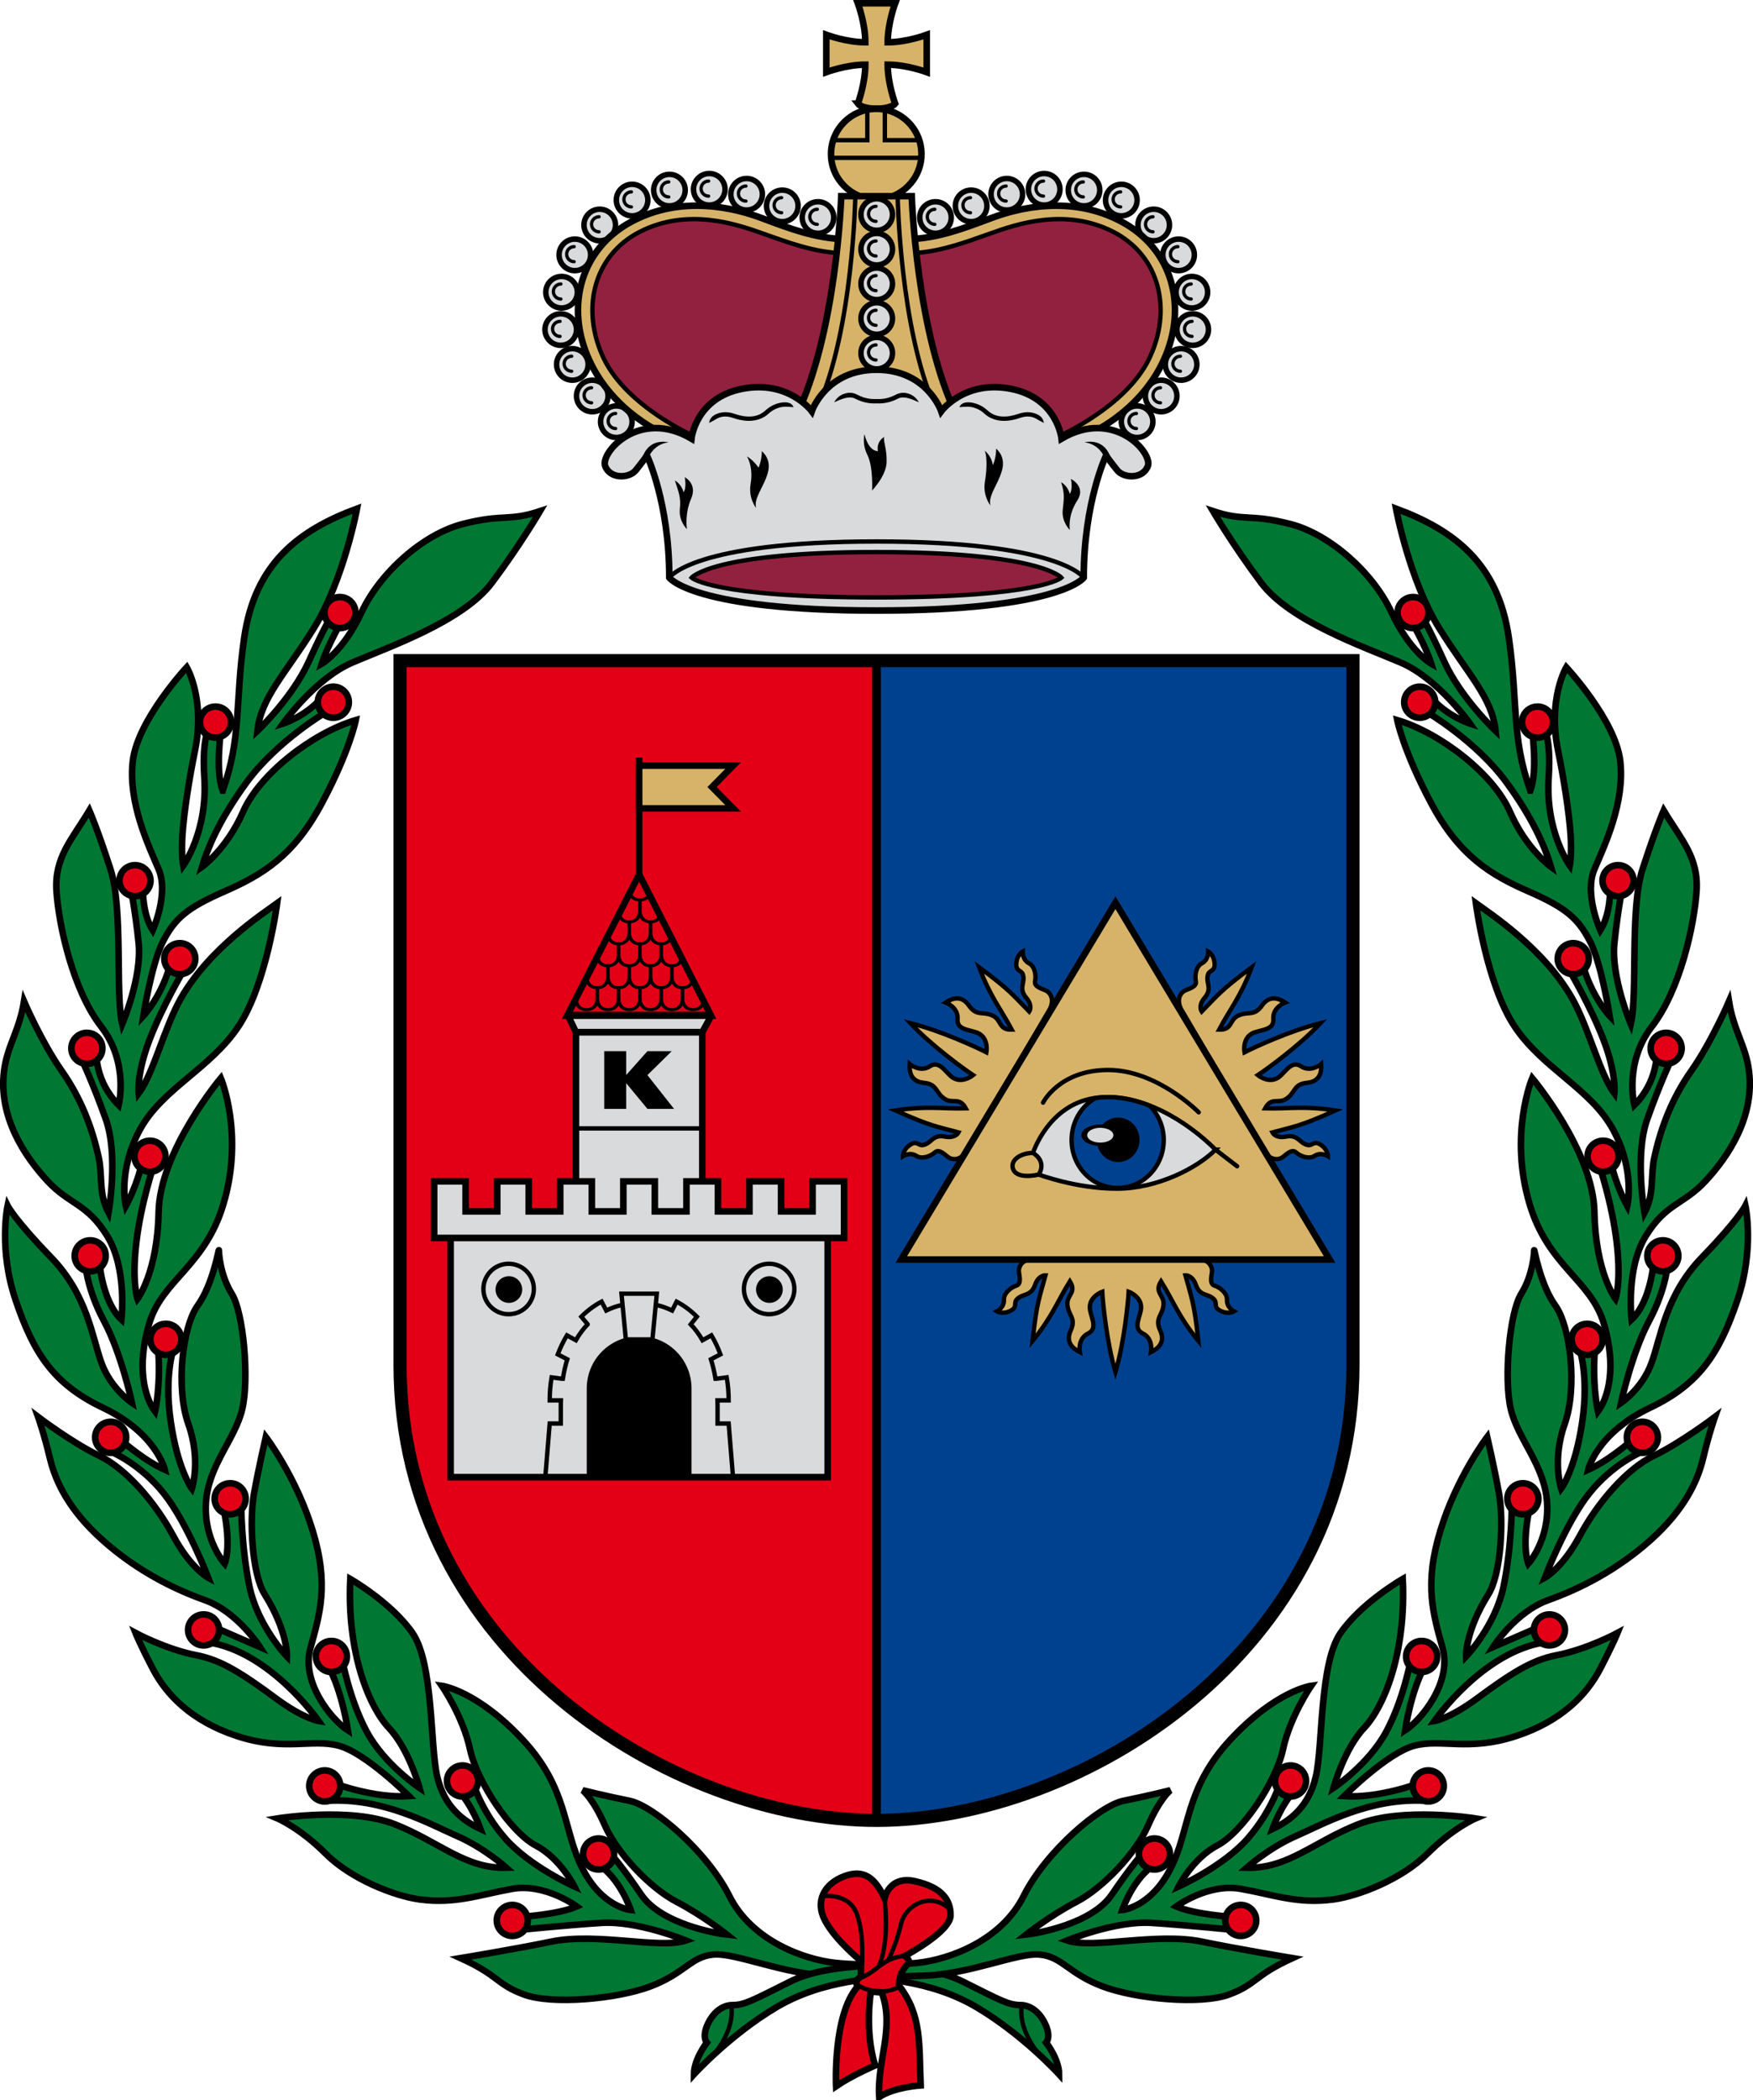 <?xml version="1.0" encoding="UTF-8"?>
<svg version="1.1" viewBox="0 0 400.13 479.27" xmlns="http://www.w3.org/2000/svg" xmlns:cc="http://creativecommons.org/ns#" xmlns:dc="http://purl.org/dc/elements/1.1/" xmlns:rdf="http://www.w3.org/1999/02/22-rdf-syntax-ns#" xmlns:xlink="http://www.w3.org/1999/xlink">
<defs>
<clipPath id="h">
<use width="1" height="1" xlink:href="#e"/>
</clipPath>
</defs>
<g transform="translate(-66.184 -123.76)">
<g transform="translate(.697)">
<g id="f">
<path d="m116.33 304.17c4.358-12.344 2.751-19.82 4.886-34.801 2.434-17.079 12.501-24.622 25.759-29.547 0 0-3.03 16.289-9.849 27.274-6.433 10.364-12.122 15.864-12.879 23.44 0 0 7.983-7.548 11.733-15.851s5.357-10.714 5.357-10.714l2.411 1.071s-3.482 5.893-4.821 10.179c0 0 4.891-2.75 9.107-11.786 4.217-9.036 14.047-17.77 23.036-20.089 9.322-2.406 10.446-0.536 17.679-2.946 0 0-4.554 7.768-10.982 16.339-6.597 8.796-23.375 14.571-31.875 18.214-8.5 3.643-15.804 13.929-15.804 13.929s5.089-1.607 8.839-5.893l1.071 3.214s-11.303 6.625-18.214 16.071c-5.554 7.591-8.571 13.929-10.179 19.286 0 0 5.625-4.018 9.375-12.589s15.804-17.946 25.714-20.893c0 0-1.339 6.964-7.768 19.018s-13.661 16.339-22.232 20.089-11.25 6.161-13.929 11.25-4.554 17.143-4.554 17.143 4.554-4.821 6.429-12.857l2.946 2.143s-5.089 8.571-8.036 16.339c-2.946 7.768-2.411 12.054-2.411 12.054 3.363-4.494 5.79-14.901 9.643-21.696 6.477-11.422 19.018-19.554 21.964-21.696 0 0-2.411 18.482-8.839 28.125-6.429 9.643-17.411 14.196-22.5 23.571-5.089 9.375-3.214 17.411-3.214 17.411s2.679-4.821 3.75-10.179l2.679 0.804s-2.946 8.571-4.018 17.679c-1.071 9.107 0.268 12.857 0.268 12.857s4.554-5.893 4.821-19.821 14.196-30.536 14.196-30.536 5.413 12.862 0.536 28.929c-4.272 14.073-13.929 17.143-16.875 27.054-2.946 9.911-1.071 16.875 1.339 20.089 0 0 1.429-6.25 0.625-15.089l3.75 0.268s-2.411 6.161-0.804 17.143c1.607 10.982 4.821 15.268 4.821 15.268s2.143-6.429-0.804-14.732-1.339-22.232 2.143-27.054c3.482-4.821 4.821-13.125 4.821-12.589s0.268 5.625 2.946 9.911c2.679 4.286 4.018 19.286 2.411 26.25-1.607 6.964-7.768 12.857-8.304 21.429-0.536 8.571 4.286 13.929 4.286 13.929s1.607-3.75-0.268-12.589l4.018-1.339s0 9.911 1.875 19.018c1.875 9.107 8.571 16.071 8.571 16.071s0.268-5.625-5.089-14.196c-2.923-4.677-3.517-16.952-2.411-23.036 1.071-5.893 2.679-12.857 2.679-12.857s6.964 9.107 10.714 21.429 1.607 19.018-0.536 26.786c-2.143 7.768 4.821 16.339 8.571 18.75 0 0-1.339-9.107-4.554-14.732l3.214-1.607s1.607 9.107 5.625 16.607 12.054 12.857 12.054 12.857-2.411-8.839-6.964-13.661c-4.554-4.821-9.643-17.143-8.839-34.018 0 0 9.375 5.357 14.196 12.321 4.821 6.964 4.018 25.714 5.625 32.679 1.607 6.964 5.893 10.179 9.911 12.054 0 0-1.875-5.357-5.089-8.839l3.214-2.143s1.875 6.696 7.5 13.125 15.804 10.982 15.804 10.982-3.214-6.429-8.839-9.375-13.393-14.464-15-21.964c-1.607-7.5-6.429-14.464-6.429-14.464s8.036 1.071 18.482 12.321 9.107 20.625 13.661 29.464c4.554 8.839 10.982 9.375 10.982 9.375s-2.411-7.232-7.5-10.446l2.679-2.679s2.679 2.946 7.232 9.643 17.143 8.839 19.554 9.107c0 0-5.357-4.286-11.518-7.5-6.161-3.214-13.661-11.25-16.339-17.411s-5.089-8.036-5.089-8.036 5.357 1.339 10.714 2.411 17.679 11.518 22.768 21.696c5.089 10.179 16.875 14.464 24.107 15.268 7.232 0.804 20.625 0 29.196 4.286s10.446 5.357 13.125 5.357 4.821 2.143 5.893 4.821c1.071 2.679 0 3.75 0 3.75s2.946 3.75 2.946 7.232c0 0-8.179-8.991-18.75-15.268-10.571-6.277-22.768-6.964-33.482-7.232-10.714-0.268-21.696-5.357-26.786-4.821-5.089 0.536-6.429 4.286-14.196 7.232-7.768 2.946-22.554 4.243-28.929 1.875s-5.625-4.286-14.464-8.304c0 0 12.493-2.061 20.625-3.75 10.449-2.171 24.74 1.753 30.804-0.268 0 0-10.982-4.554-19.286-4.018-8.304 0.536-18.75 1.607-18.75 1.607v-2.946s8.839-0.536 13.125-2.411c0 0-7.232-5.357-14.732-4.018-7.5 1.339-12.982 3.518-21.161 2.411-5.618-0.761-15.536-4.554-21.429-10.446s-10.982-8.036-10.982-8.036 16.607-2.679 26.786 1.339c10.179 4.018 16.071 10.179 25.446 9.911 0 0-5.089-4.554-11.25-7.232-6.161-2.679-16.875-8.839-29.732-8.036l1.607-4.018s9.107 3.482 17.143 2.946c0 0-9.911-9.911-16.071-11.518-6.161-1.607-12.321 1.339-23.036-2.143-10.714-3.482-16.339-9.643-19.286-15.268-2.946-5.625-4.018-8.304-4.018-8.304s6.964 3.75 13.929 5.089c5.623 1.081 10.373 4.115 18.214 9.911 6.161 4.554 9.643 5.089 9.643 5.089s-10.982-15.804-25.179-17.946l1.339-3.482s4.286 1.875 10.446 4.554c0 0-5.089-8.036-12.589-10.714s-15.804-6.964-23.304-13.661c-7.5-6.696-10.714-13.125-12.054-18.75s-2.679-9.375-2.679-9.375 7.768 5.893 13.929 8.839c6.161 2.946 12.857 10.714 16.875 18.214s8.036 9.643 8.036 9.643-4.821-12.589-10.179-19.286c-5.357-6.696-11.786-9.375-11.786-9.375l2.143-2.679s5.089 4.554 9.911 6.696c0 0-1.906-8.344-14.196-14.196-11.345-5.402-15.804-12.589-19.821-24.375-4.018-11.786-1.875-21.696-1.875-21.696s1.607 3.214 9.911 11.786c8.304 8.571 9.375 18.214 11.518 24.107 2.143 5.893 6.964 9.107 6.964 9.107s-2.411-11.25-6.429-18.75-4.286-13.393-4.286-13.393l3.214-0.536s0.536 9.375 5.089 13.661c0 0 1.367-11.551-3.214-19.018-4.643-7.568-8.614-7.151-13.661-12.589-5.315-5.727-11.25-14.732-9.911-25.179 0.735-5.735 3.482-9.107 4.554-15.804 0 0 3.998 9.295 8.571 15.804 4.377 6.229 6.959 12.859 8.48 19.861 0.9 4.138-0.072 8.219 2.234 12.55 0 0 2.321-13.036-0.625-21.339-2.946-8.304-5.625-13.929-5.625-13.929l3.482-1.071s-0.268 6.429 5.089 11.786c0 0 2.411-9.643-4.018-17.946-6.429-8.304-9.643-23.036-10.179-30.804-0.536-7.768 3.482-11.786 7.5-18.482 0 0 1.875 4.286 4.821 13.393 2.946 9.107 1.071 28.393 2.679 35.357 0 0 4.554-10.714 3.75-18.482-0.804-7.768-1.875-12.857-1.875-12.857s2.411-0.804 2.679 0 0 6.161 2.411 9.911c0 0 3.75-8.304 1.339-13.929-2.411-5.625-6.964-15.268-5.893-24.643 1.071-9.375 12.321-21.429 12.321-21.429s4.286 7.232 1.875 19.018c-1.3 6.358-2.513 14.03-2.861 19.256-0.297 4.462 0.182 6.994 0.182 6.994s5.625-7.768 4.821-20.089c-0.629-9.637 1.339-11.786 1.339-11.786s2.411-0.268 2.411 0.804-1.265 9.417 0.439 13.949z" color="#000000" fill="#073" stroke="#000" stroke-width="1.5"/>
<path d="m298.82 581.06s-1.515 4.356 3.409 10.985" color="#000000" fill="none" stroke="#000"/>
<g transform="translate(-2.9968e-7 2.0527e-6)">
<g id="c">
<path transform="matrix(.813 0 0 .813 28.57 49.526)" d="m145.21 263.24c0 2.406-1.95 4.356-4.356 4.356s-4.356-1.95-4.356-4.356 1.95-4.356 4.356-4.356 4.356 1.95 4.356 4.356z" color="#000000" fill="#e30016" stroke="#000" stroke-linecap="square" stroke-width="1.844"/>
</g>
<use transform="translate(-1.515 20.456)" width="744.094" height="1052.362" xlink:href="#c"/>
<use transform="translate(-28.411 25.001)" width="744.094" height="1052.362" xlink:href="#c"/>
<use transform="translate(-46.783 61.177)" width="744.094" height="1052.362" xlink:href="#c"/>
<use transform="translate(-36.555 78.981)" width="744.094" height="1052.362" xlink:href="#c"/>
<use transform="translate(-57.768 99.437)" width="744.094" height="1052.362" xlink:href="#c"/>
<use transform="translate(-43.373 124.06)" width="744.094" height="1052.362" xlink:href="#c"/>
<use transform="translate(-57.01 146.79)" width="744.094" height="1052.362" xlink:href="#c"/>
<use transform="translate(-39.742 165.84)" width="744.094" height="1052.362" xlink:href="#c"/>
<use transform="translate(-52.339 188.2)" width="744.094" height="1052.362" xlink:href="#c"/>
<use transform="translate(-25.064 202.22)" width="744.094" height="1052.362" xlink:href="#c"/>
<use transform="translate(-31.125 232.15)" width="744.094" height="1052.362" xlink:href="#c"/>
<use transform="translate(-1.957 238.21)" width="744.094" height="1052.362" xlink:href="#c"/>
<use transform="translate(27.969 266.62)" width="744.094" height="1052.362" xlink:href="#c"/>
<use transform="translate(-3.472 267.75)" width="744.094" height="1052.362" xlink:href="#c"/>
<use transform="translate(59.031 283.28)" width="744.094" height="1052.362" xlink:href="#c"/>
<use transform="translate(39.333 298.44)" width="744.094" height="1052.362" xlink:href="#c"/>
</g>
</g>
<use transform="matrix(-1 0 0 1 531.11 0)" width="744.094" height="1052.362" xlink:href="#f"/>
<g transform="translate(-.697 -2.2475e-6)" stroke="#000">
<path d="m262.7 574.81v-3.599s-5.682-4.546-8.144-9.091c-2.462-4.546-0.189-8.523 4.356-10.228 4.546-1.705 7.008 0.474 9.186 5.019 0 0 1.042-5.209 6.913-3.883 5.872 1.326 8.144 3.978 8.144 7.766s-10.417 9.281-10.417 9.281 1.571 1.159 0.624 1.917c-0.947 0.758-2.139 3.007-1.95 4.902 5.193 6.747 4.531 13.16 4.925 22.728 0 0-6.061 0.379-9.47 2.652-0.536-8.352 3.603-15.726 0.568-23.865l-2.462-0.189s-1.515 8.713 0.947 16.857c0 0-5.303 2.273-8.902 4.735 0 0-0.758-16.289 4.925-22.728 0 0-0.947-1.326 0.758-2.273z" color="#000000" fill="#e30016" stroke-width="1.5"/>
<path d="m262.63 575.06c3.693-1.269 5.074-4.675 10.139-4.972m-9.855 1.947s0.614-6.5-1.127-11.456c-1.741-4.955-7.634-4.152-7.634-4.152m13.778-0.457c0.701 4.557 0.86 12.038-1.15 16.45m2.104-1.261s2.009-4.018 2.946-8.304c0.938-4.286 6.562-7.5 10.982-3.616m-20.798 17.528s4.459 2.963 9.28 0.418" color="#000000" fill="none"/>
</g>
</g>
<path d="m375 274.51v160.71c0 65.357-62.143 103.93-108.75 103.93s-108.75-38.571-108.75-103.93v-160.71z" color="#000000" fill="#e30016"/>
<path d="m266.25 274.51h108.75v160.71c0 65.357-62.143 103.93-108.75 103.93z" color="#000000" fill="#00418f" stroke="#000" stroke-width="2"/>
<path d="m375 274.51v160.71c0 65.357-62.143 103.93-108.75 103.93s-108.75-38.571-108.75-103.93v-160.71z" color="#000000" fill="none" stroke="#000" stroke-width="3"/>
<g transform="matrix(-1 0 0 1 641.13 0)">
<g id="d" transform="translate(-.445)">
<path d="m301.86 411.01c-2.557 0.255-3.125 1.87-3.125 2.72 0 0.85 0.758 2.975-0.568 3.4-1.326 0.425-2.918 1.784-2.841 3.23 0.095 1.785-1.61 2.635-1.61 2.635s1.231 0.765 3.03-0.085c1.799-0.85 0.705-1.752 1.515-2.635 1.326-1.445 3.22-0.595 4.167-3.315 0.797-2.291 2.384-2.182 2.384-2.182-1.317 4.913-1.994 6.016-2.952 14.961 4.51-5.524 5.635-8.935 8.523-13.601 1.599 2.594-0.707 3.065-0.568 5.27 0.163 2.591 2.083 3.06 0.758 5.95-1.209 2.635 0.379 4.08 2.083 4.93 0 0-0.568-3.06 1.894-4.25s0.379-4.073 0.379-5.95c0-2.55 2.841-3.57 2.841-3.57 0.105 2.072 0.95 11.383 3.015 18.326 2.065-6.943 2.91-16.254 3.015-18.326 0 0 2.841 1.02 2.841 3.57 0 1.878-2.083 4.76 0.379 5.95s1.894 4.25 1.894 4.25c1.705-0.85 3.292-2.295 2.083-4.93-1.326-2.89 0.595-3.359 0.758-5.95 0.138-2.206-2.167-2.677-0.568-5.27 2.888 4.666 4.013 8.077 8.523 13.601-0.958-8.945-1.635-10.048-2.952-14.961 0 0 1.586-0.109 2.384 2.182 0.947 2.72 2.841 1.87 4.167 3.315 0.81 0.883-0.284 1.785 1.515 2.635 1.799 0.85 3.03 0.085 3.03 0.085s-1.705-0.85-1.61-2.635c0.077-1.446-1.515-2.805-2.841-3.23-1.326-0.425-0.568-2.55-0.568-3.4 0-0.85-0.568-2.465-3.125-2.72z" color="#000000" fill="#d7b369" stroke="#000"/>
</g>
<use transform="matrix(-.505 .863 -.863 -.505 812.32 301.39)" width="744.094" height="1052.362" xlink:href="#d"/>
<use transform="matrix(.505 .863 .863 -.505 -171.64 301.39)" width="744.094" height="1052.362" xlink:href="#d"/>
</g>
<path d="m271.9 411.17 48.888-81.429 48.888 81.429z" color="#000000" fill="#d7b369" stroke="#000" stroke-width="1.5"/>
<g>
<path d="m343.64 386.1c-6.44-6.44-17.425-13.448-27.842-11.743s-13.826 12.501-13.826 12.501 3.22 1.705 1.326 4.925c0 0 8.523 3.22 17.804 3.22s18.372-4.735 22.539-8.902z" color="#000000" fill="#d9dadc" stroke="#000"/>
<path d="m343.64 386.1s1.871 1.46 4.925 3.788m-46.593-3.03c-2.38-0.052-4.974 1.308-4.651 3.269 0.347 2.109 3.229 2.259 5.977 1.655m0.964-16.411s3.708-7.454 14.882-7.454 20.645 9.66 20.645 9.66" color="#000000" fill="none" stroke="#000" stroke-linecap="round"/>
<path d="m319.72 374.12c-1.184-0.037-2.353 0.05-3.531 0.219-3.226 1.87-5.406 5.447-5.406 9.562 0 6.047 4.689 10.938 10.5 10.938s10.531-4.891 10.531-10.938c0-3.08-1.252-5.854-3.219-7.844-2.872-1.117-5.871-1.843-8.875-1.938z" color="#000000" fill="#00418f" stroke="#000" stroke-linecap="square"/>
<path transform="matrix(.48 0 0 .499 166.18 191.94)" d="m333.57 384.59c0 5.622-4.557 10.179-10.179 10.179s-10.179-4.557-10.179-10.179 4.557-10.179 10.179-10.179 10.179 4.557 10.179 10.179z" color="#000000"/>
<path transform="matrix(.359 0 0 .203 201.23 304.73)" d="m333.57 384.59c0 5.622-4.557 10.179-10.179 10.179s-10.179-4.557-10.179-10.179 4.557-10.179 10.179-10.179 10.179 4.557 10.179 10.179z" color="#000000" fill="#d9dadc" stroke="#000" stroke-linecap="square" stroke-width="3.707"/>
</g>
<rect transform="scale(1,-1)" x="169.04" y="-460.83" width="86.065" height="57.368" rx="0" ry="0" color="#000000" fill="#d9dadc" stroke="#000" stroke-width="1.5"/>
<rect x="197.65" y="359.29" width="28.839" height="42.668" rx="0" ry="0" color="#000000" fill="#d9dadc" stroke="#000" stroke-width="1.5"/>
<path d="m165.28 393.34v6.844 6.062h93.562v-6.062-6.844h-7.188v6.844h-7.188v-6.844h-7.219v6.844h-7.188v-6.844h-7.188v6.844h-7.219v-6.844h-7.188v6.844h-7.188v-6.844h-7.219v6.844h-7.188v-6.844h-7.188v6.844h-7.219v-6.844h-7.188z" color="#000000" fill="#d9dadc" stroke="#000" stroke-width="1.5"/>
<g clip-path="url(#h)">
<g transform="matrix(.983 0 0 .907 3.678 32.193)">
<g transform="matrix(1.155 0 0 1.057 -32.766 -19.408)">
<g id="b">
<path d="m209.93 346.69s0.126 2.277 2.143 2.277 2.143-2.277 2.143-2.277v-2.946" color="#000000" fill="none" stroke="#000" stroke-width=".719"/>
</g>
<use transform="translate(2.143 -5.223)" width="744.094" height="1052.362" xlink:href="#b"/>
<use transform="translate(-2.143 -5.223)" width="744.094" height="1052.362" xlink:href="#b"/>
<use transform="translate(-6.429 -5.223)" width="744.094" height="1052.362" xlink:href="#b"/>
<use transform="translate(-10.714 -5.223)" width="744.094" height="1052.362" xlink:href="#b"/>
<use transform="translate(-4.286)" width="744.094" height="1052.362" xlink:href="#b"/>
<use transform="translate(-8.572)" width="744.094" height="1052.362" xlink:href="#b"/>
<use transform="translate(-12.857)" width="744.094" height="1052.362" xlink:href="#b"/>
<use transform="translate(4.286)" width="744.094" height="1052.362" xlink:href="#b"/>
<use transform="translate(8.572)" width="744.094" height="1052.362" xlink:href="#b"/>
<use transform="translate(6.429 -5.223)" width="744.094" height="1052.362" xlink:href="#b"/>
<use transform="translate(10.714 -5.223)" width="744.094" height="1052.362" xlink:href="#b"/>
<use transform="translate(12.857)" width="744.094" height="1052.362" xlink:href="#b"/>
<use transform="translate(2.143 5.223)" width="744.094" height="1052.362" xlink:href="#b"/>
<use transform="translate(6.429 5.223)" width="744.094" height="1052.362" xlink:href="#b"/>
<use transform="translate(10.714 5.223)" width="744.094" height="1052.362" xlink:href="#b"/>
<use transform="translate(-10.714 5.223)" width="744.094" height="1052.362" xlink:href="#b"/>
<use transform="translate(-6.429 5.223)" width="744.094" height="1052.362" xlink:href="#b"/>
<use transform="translate(-2.143 5.223)" width="744.094" height="1052.362" xlink:href="#b"/>
<use transform="translate(15 5.223)" width="744.094" height="1052.362" xlink:href="#b"/>
<use transform="translate(-15 5.223)" width="744.094" height="1052.362" xlink:href="#b"/>
<use transform="translate(1e-5 -10.446)" width="744.094" height="1052.362" xlink:href="#b"/>
<use transform="translate(4.286 -10.446)" width="744.094" height="1052.362" xlink:href="#b"/>
<use transform="translate(-4.286 -10.446)" width="744.094" height="1052.362" xlink:href="#b"/>
<use transform="translate(2.143 -15.67)" width="744.094" height="1052.362" xlink:href="#b"/>
<use transform="translate(-2.143 -15.67)" width="744.094" height="1052.362" xlink:href="#b"/>
<path d="m209.93 325.8s0.126 2.277 2.143 2.277 2.143-2.277 2.143-2.277" color="#000000" fill="none" stroke="#000" stroke-width=".719"/>
</g>
</g>
</g>
<g transform="translate(-.386)">
<g id="g">
<path transform="matrix(.811 0 0 .811 32.086 79.091)" d="m192.77 417.76c0 3.92-3.178 7.098-7.098 7.098-3.92 0-7.098-3.178-7.098-7.098 0-3.92 3.178-7.098 7.098-7.098 3.92 0 7.098 3.178 7.098 7.098z" color="#000000" fill="none" stroke="#000" stroke-linecap="square" stroke-width="1.233"/>
<path transform="matrix(.429 0 0 .429 103.07 238.8)" d="m192.77 417.76c0 3.92-3.178 7.098-7.098 7.098-3.92 0-7.098-3.178-7.098-7.098 0-3.92 3.178-7.098 7.098-7.098 3.92 0 7.098 3.178 7.098 7.098z" color="#000000"/>
</g>
<use transform="translate(59.464)" width="744.094" height="1052.362" xlink:href="#g"/>
</g>
<path d="m197.65 381.25h28.839" color="#000000" fill="none" stroke="#000"/>
<path d="m195.78 355.38 1.866 3.907h28.839l2.134-3.907z" color="#000000" fill="#d9dadc" stroke="#000" stroke-linejoin="bevel" stroke-width="1.5"/>
<path id="e" d="m212.07 323.3 16.419 32.227h-32.839z" color="#000000" fill="none" stroke="#000" stroke-width="1.5"/>
<path d="m204.1 363.63v13.158h5.022v-5.859l4.838 5.859h6.077l-6.077-7.701 5.541-5.458h-5.541l-4.838 5.424v-5.424z" color="#000000"/>
<g transform="translate(-5.9605e-8 2.6172e-6)">
<path transform="scale(1,-1)" d="m224.03-460.81v20.209c0 6.627-5.335 11.961-11.961 11.961-6.627 0-11.961-5.335-11.961-11.961v-20.209z" color="#000000"/>
<path d="m233.5 460.81-1-12.219h-2.531v-4.281c0-0.341-0.023-0.665-0.031-1h2.562c0-1.781-0.145-3.543-0.438-5.25l-2.344 0.312h-0.219c-0.251-1.572-0.612-3.053-1.047-4.438l2.172-1.125c-0.571-1.528-1.248-2.994-2.062-4.344l-2.031 1.125c-0.78-1.357-1.669-2.575-2.688-3.625l1.406-1.75c-1.374-1.381-2.919-2.539-4.625-3.438l-1.031 2.031c-2.219-1.105-4.755-1.688-7.531-1.688s-5.281 0.582-7.5 1.688l-1.063-2.031c-1.706 0.899-3.251 2.056-4.625 3.438l1.438 1.719v0.031c-1.024 1.054-1.903 2.262-2.688 3.625l-2.031-1.125c-0.814 1.35-1.522 2.815-2.094 4.344l2.172 1.125c-0.435 1.385-0.764 2.865-1.016 4.438h-0.219l-2.344-0.312c-0.293 1.707-0.438 3.469-0.438 5.25h2.562c-8e-3 0.335-0.031 0.658-0.031 1v4.281h-2.531l-1 12.219" color="#000000" fill="none" stroke="#000"/>
<path d="m209.04 429.41h6.065l1-10.445h-8.065z" color="#000000" fill="#d9dadc" stroke="#000"/>
</g>
<path d="m212.07 323.3v-26.661" color="#000000" fill="none" stroke="#000" stroke-width="1.5"/>
<path d="m233.53 298.47h-21.458v9.756h21.458l-4.821-4.878z" color="#000000" fill="#d7b369" stroke="#000" stroke-width="1.5"/>
<path d="m261.99 147.42s1.705-4.546 1.705-8.902c-4.356 0-8.902 1.705-8.902 1.705v-8.523s4.546 1.705 8.902 1.705c0-4.356-1.705-8.902-1.705-8.902h8.523s-1.705 4.546-1.705 8.902c4.356 0 8.902-1.705 8.902-1.705v8.523s-4.546-1.705-8.902-1.705c0 4.356 1.705 8.902 1.705 8.902s-0.841 1.144-4.262 1.144-4.262-1.144-4.262-1.144z" color="#000000" fill="#d7b369" stroke="#000" stroke-width="1.5"/>
<g transform="translate(.24)">
<g id="a">
<path transform="matrix(.905 0 0 .905 13.496 13.532)" d="m211.31 221.64c0 2.197-1.781 3.978-3.978 3.978s-3.978-1.781-3.978-3.978c0-2.197 1.781-3.978 3.978-3.978s3.978 1.781 3.978 3.978z" color="#000000" fill="#d9dadc" stroke="#000" stroke-linecap="square" stroke-width="1.382"/>
<path transform="matrix(.431 0 0 .431 111.62 118.43)" d="m207.33 225.62c-2.197 0-3.978-1.781-3.978-3.978 0-2.197 1.781-3.978 3.978-3.978" color="#000000" fill="none" stroke="#000" stroke-linecap="round" stroke-width="1.738"/>
</g>
<use transform="translate(5.493 5.872)" width="744.094" height="1052.362" xlink:href="#a"/>
<use transform="translate(-4.546 -7.197)" width="744.094" height="1052.362" xlink:href="#a"/>
<use transform="translate(-7.197 -15.152)" width="744.094" height="1052.362" xlink:href="#a"/>
<use transform="translate(-7.008 -23.675)" width="744.094" height="1052.362" xlink:href="#a"/>
<use transform="translate(-3.978 -32.199)" width="744.094" height="1052.362" xlink:href="#a"/>
<use transform="translate(1.705 -39.017)" width="744.094" height="1052.362" xlink:href="#a"/>
<use transform="translate(9.091 -44.699)" width="744.094" height="1052.362" xlink:href="#a"/>
<use transform="translate(17.615 -46.972)" width="744.094" height="1052.362" xlink:href="#a"/>
<use transform="translate(26.706 -47.161)" width="744.094" height="1052.362" xlink:href="#a"/>
<use transform="translate(35.229 -46.025)" width="744.094" height="1052.362" xlink:href="#a"/>
<use transform="translate(43.373 -43.373)" width="744.094" height="1052.362" xlink:href="#a"/>
<use transform="translate(51.518 -40.722)" width="744.094" height="1052.362" xlink:href="#a"/>
<g transform="matrix(-1 0 0 1 532.02 0)">
<use transform="matrix(-1 0 0 1 407.66 5.872)" width="744.094" height="1052.362" xlink:href="#a"/>
<use transform="matrix(-1 0 0 1 397.62 -7.197)" width="744.094" height="1052.362" xlink:href="#a"/>
<use transform="matrix(-1 0 0 1 394.97 -15.152)" width="744.094" height="1052.362" xlink:href="#a"/>
<use transform="matrix(-1 0 0 1 395.16 -23.675)" width="744.094" height="1052.362" xlink:href="#a"/>
<use transform="matrix(-1 0 0 1 398.19 -32.199)" width="744.094" height="1052.362" xlink:href="#a"/>
<use transform="matrix(-1 0 0 1 403.87 -39.017)" width="744.094" height="1052.362" xlink:href="#a"/>
<use transform="matrix(-1 0 0 1 411.26 -44.699)" width="744.094" height="1052.362" xlink:href="#a"/>
<use transform="matrix(-1 0 0 1 419.78 -46.972)" width="744.094" height="1052.362" xlink:href="#a"/>
<use transform="matrix(-1 0 0 1 428.87 -47.161)" width="744.094" height="1052.362" xlink:href="#a"/>
<use transform="matrix(-1 0 0 1 437.4 -46.025)" width="744.094" height="1052.362" xlink:href="#a"/>
<use transform="matrix(-1 0 0 1 445.54 -43.373)" width="744.094" height="1052.362" xlink:href="#a"/>
<use transform="matrix(-1 0 0 1 453.68 -40.722)" width="744.094" height="1052.362" xlink:href="#a"/>
<use transform="matrix(-1 0 0 1 402.17 0)" width="744.094" height="1052.362" xlink:href="#a"/>
</g>
<path d="m313.89 223.08s12.054-4.821 17.679-17.143 1.875-25.446-9.643-31.607c-11.518-6.161-23.563-3.117-29.732-0.804-6.429 2.411-12.054 4.554-18.75 4.821h-14.877c-6.696-0.268-12.321-2.411-18.75-4.821-6.169-2.313-18.214-5.357-29.732 0.804-11.518 6.161-15.268 19.286-9.643 31.607s17.679 17.143 17.679 17.143z" color="#000000" fill="#d7b369" stroke="#000" stroke-width="1.5"/>
<path d="m307.56 223.34s15.38-6.714 20.682-17.713 2.571-23.517-8.286-29.017-21.944-1.711-27.759 0.354c-6.06 2.152-11.898 4.332-18.21 4.572h-15.948c-6.312-0.239-12.15-2.42-18.21-4.572-5.815-2.065-16.902-5.853-27.759-0.354s-13.588 18.018-8.286 29.017 20.682 17.713 20.682 17.713z" color="#000000" fill="#92213f" stroke="#000"/>
</g>
<g transform="translate(5.0046e-6)" stroke="#000">
<path transform="matrix(2.594 0 0 2.594 -271.63 -416.02)" d="m211.31 221.64c0 2.197-1.781 3.978-3.978 3.978s-3.978-1.781-3.978-3.978c0-2.197 1.781-3.978 3.978-3.978s3.978 1.781 3.978 3.978z" color="#000000" fill="#d7b369" stroke-linecap="square" stroke-width=".578"/>
<path d="m276.03 155.75h-7.875v-6.906m-4 0.031v6.875h-7.688m-0.469 4.031h20.5" color="#000000" fill="none"/>
</g>
<g transform="translate(.527)">
<path d="m284.14 218.85c-9.347-18.977-10.375-50.329-10.375-50.329h-16.089s-1.028 31.352-10.375 50.329z" color="#000000" fill="#d7b369" stroke="#000" stroke-width="1.5"/>
<path d="m270.55 168.52s0.49 30.268 8.571 48.214m-18.232-48.214s-0.49 30.268-8.571 48.214" color="#000000" fill="none" stroke="#000"/>
<use transform="translate(64.64 -9.771)" width="744.094" height="1052.362" xlink:href="#a"/>
<use transform="translate(64.64 -17.678)" width="744.094" height="1052.362" xlink:href="#a"/>
<use transform="translate(64.64 -25.586)" width="744.094" height="1052.362" xlink:href="#a"/>
<use transform="translate(64.64 -33.493)" width="744.094" height="1052.362" xlink:href="#a"/>
<use transform="translate(64.64 -41.401)" width="744.094" height="1052.362" xlink:href="#a"/>
</g>
<g transform="translate(.201)">
<path d="m313.35 255.58c0-17.143 5.089-27.857 5.089-27.857s1.024 1.432 2.539 3.326c1.515 1.894 5.872 2.083 7.008-0.947s-7.766-13.258-19.698-6.25c0 0-0.947-9.281-11.554-11.364-10.607-2.083-15.91 5.114-15.91 5.114s-3.22-9.47-14.773-9.47-14.773 9.47-14.773 9.47-5.303-7.197-15.91-5.114c-10.607 2.083-11.554 11.364-11.554 11.364-11.932-7.008-20.834 3.22-19.698 6.25s5.493 2.841 7.008 0.947c1.515-1.894 2.539-3.326 2.539-3.326s5.089 10.714 5.089 27.857c0 0 5.357 7.5 47.299 7.5s47.299-7.5 47.299-7.5z" color="#000000" fill="#d9dadc" stroke="#000" stroke-width="1.5"/>
<path d="m260 213.38c-0.17-3e-3 -0.335 0.013-0.5 0.031-1.384 0.226-2.421 0.888-3.125 2.156 1.52-0.699 3.394-1.537 4.719-0.875 2.384 1.262 4.328 1.125 4.969 1.125s2.554 0.137 4.938-1.125c1.325-0.662 3.199 0.176 4.719 0.875-0.704-1.268-1.741-1.93-3.125-2.156-0.66-0.073-1.368 7e-3 -2.062 0.375-2.17 1.149-3.717 1.031-4.469 1.031s-2.33 0.118-4.5-1.031c-0.521-0.276-1.052-0.397-1.562-0.406zm-14.781 2.188c-0.287-4e-3 -0.602 0.013-0.906 0.062-1.218 0.2-2.512 0.772-3.531 1.719-1.304 1.211-3.369 2.139-7.125 0.844-2.071-0.714-3.694-0.29-4.719 0.344s-1.094 1.719-1.094 1.719 0.808-0.37 1.625-0.875 2.03-0.875 3.844-0.25c4.012 1.383 6.629 0.387 8.156-1.031 0.856-0.795 1.975-1.3 3-1.469s1.9 0.026 2.656 0.031c-0.337-0.799-1.045-1.082-1.906-1.094zm41.688 0c-0.861 0.012-1.601 0.294-1.938 1.094 0.756-6e-3 1.631-0.2 2.656-0.031 1.025 0.168 2.144 0.674 3 1.469 1.527 1.418 4.144 2.415 8.156 1.031 1.813-0.625 3.027-0.255 3.844 0.25s1.625 0.875 1.625 0.875-0.069-1.085-1.094-1.719c-1.025-0.634-2.648-1.058-4.719-0.344-3.756 1.295-5.821 0.367-7.125-0.844-1.019-0.946-2.313-1.519-3.531-1.719-0.305-0.05-0.588-0.067-0.875-0.062zm-69.906 9c-3.401 0.172-4.281 3.344-4.281 3.344h1.406s1.133-2.842 4.469-3.219c-0.594-0.116-1.108-0.15-1.594-0.125zm97.344 0c-0.269 0.021-0.547 0.067-0.844 0.125 3.336 0.377 4.469 3.219 4.469 3.219h1.406s-0.992-3.653-5.031-3.344zm-74.469 2.125c0 2.178-0.75 3.781-0.75 3.781-1.326-1.894-2.656-2.562-2.656-2.562 0.474 0.758 1.412 2.935 0.844 6.25-0.568 3.315 1.25 5.5 1.25 5.5-0.568-2.273 1.709-4.623 2.656-7.938s-1.249-4.842-1.344-5.031zm54.803 4.463c-0.947 3.315-3.193 5.665-2.625 7.938 0 0-1.818-2.185-1.25-5.5 0.568-3.315 0.387-6.25-0.086-7.008 0 0 1.52 1.047 1.899 3.32 0 0 0.75-1.603 0.75-3.781 0.095 0.189 2.26 1.717 1.312 5.031zm-72.397 1.506c0.474 2.652-0.281 3.406-0.281 3.406-0.473-1.894-1.969-2.656-1.969-2.656 0.859 2.737 1.409 3.785 1.125 6.531-0.284 2.746 1.625 4.562 1.625 4.562s-0.578-3.402 0.938-6.906-1.438-4.938-1.438-4.938zm88.154 0.379s3.515 1.735 1.438 4.938c-2.273 3.504-1.695 6.717-1.695 6.717s-1.909-1.816-1.625-4.562c0.284-2.746 0.492-3.605-0.367-6.342 0 0 1.495 0.762 1.969 2.656 0 0 0.755-0.755 0.281-3.406zm-47.132-10.182s-0.632 2.131 0.693 4.782c1.326 2.652 1.042 8.05 1.042 8.05s3.22-3.315 3.315-6.44-0.758-4.546-0.568-5.777c0 0-1.799 0.947-1.421 3.22-0.095 0-2.05 0.189-3.061-3.836z" color="#000000" style="block-progression:tb;text-indent:0;text-transform:none"/>
<path d="m313.35 255.58s-5.357-8.258-47.299-8.258-47.299 8.258-47.299 8.258" color="#000000" fill="none" stroke="#000"/>
<path d="m308.26 255.58s-4.776-5.847-42.21-5.847-42.21 5.847-42.21 5.847 4.776 4.508 42.21 4.508 42.21-4.508 42.21-4.508z" color="#000000" fill="#92213f" stroke="#000"/>
</g>
</g>
</svg>
